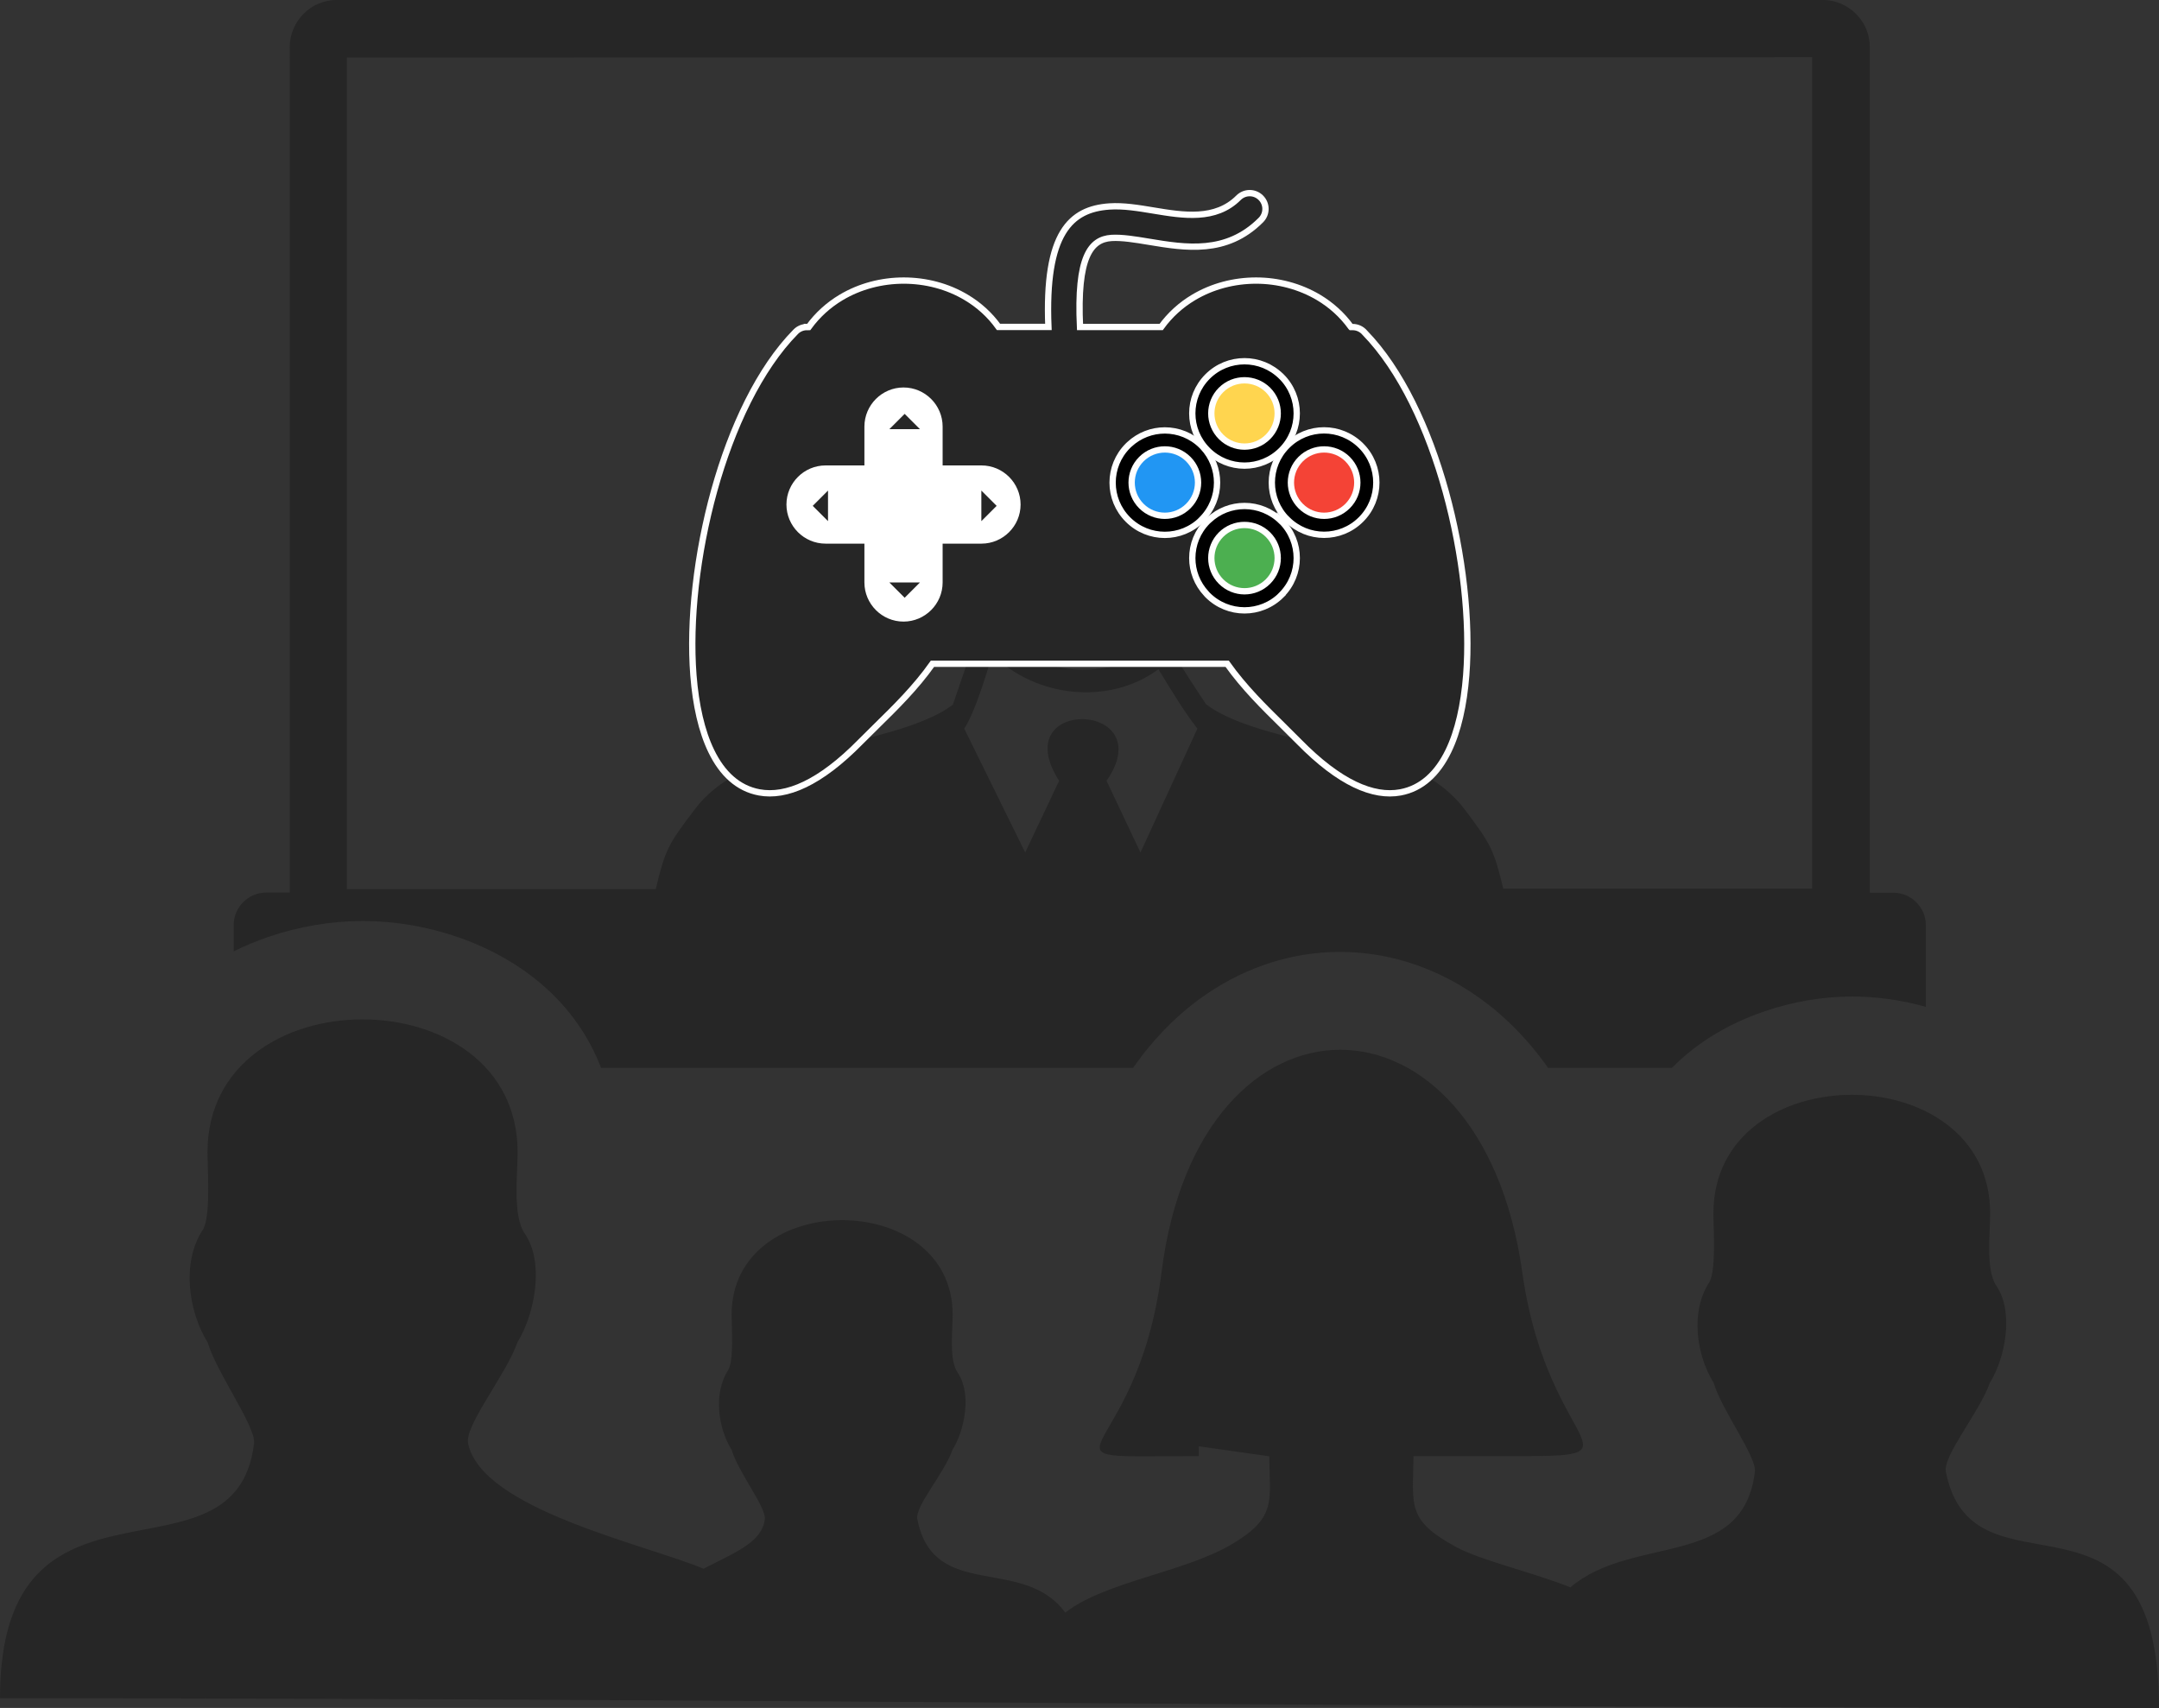 <?xml version="1.0" encoding="UTF-8" standalone="no"?>
<svg
   version="1.1"
   id="Layer_1"
   x="0px"
   y="0px"
   viewBox="0 0 122.88 97.22"
   style="enable-background:new 0 0 122.88 97.22"
   xml:space="preserve"
   sodipodi:docname="video-conference.svg"
   inkscape:version="1.1 (c68e22c387, 2021-05-23)"
   xmlns:inkscape="http://www.inkscape.org/namespaces/inkscape"
   xmlns:sodipodi="http://sodipodi.sourceforge.net/DTD/sodipodi-0.dtd"
   xmlns="http://www.w3.org/2000/svg"
   xmlns:svg="http://www.w3.org/2000/svg"><rect x="0" y="0" width="122.88" height="97.22" fill="#333333" stroke="none"/><defs
     id="defs29" /><sodipodi:namedview
     id="namedview27"
     pagecolor="#ffffff"
     bordercolor="#111111"
     borderopacity="1"
     inkscape:pageshadow="0"
     inkscape:pageopacity="0"
     inkscape:pagecheckerboard="1"
     showgrid="false"
     inkscape:zoom="6.1750016"
     inkscape:rotation="1"
     inkscape:cx="89.753575"
     inkscape:cy="52.256277"
     inkscape:window-width="2498"
     inkscape:window-height="1057"
     inkscape:window-x="1974"
     inkscape:window-y="-8"
     inkscape:window-maximized="1"
     inkscape:current-layer="Layer_1" /><style
     type="text/css"
     id="style20"><![CDATA[
	.st0{fill-rule:evenodd;clip-rule:evenodd;}
]]></style><g
     id="g24"
     style="fill:#000000"><path
       class="st0"
       d="m 68.24,82.885 c -10.38,0 -3.55,0.81 -2.13,-10.47 2.12,-16.88 18.16,-16.88 20.53,0 1.52,10.85 8.03,10.47 -2.13,10.47 h -4.06 c -0.02,2.77 -0.44,3.62 2.42,5.17 1.46,0.79 4.19,1.38 6.51,2.3 3.55,-3.03 9.85,-1.03 10.5,-6.59 0.1,-0.85 -1.9,-3.52 -2.35,-5.06 -0.98,-1.57 -1.33,-4.04 -0.26,-5.69 0.42,-0.66 0.25,-3.05 0.25,-3.95 0,-8.99 15.75,-9 15.75,0 0,1.13 -0.26,3.23 0.35,4.12 1.03,1.5 0.5,4.15 -0.37,5.53 -0.56,1.63 -2.68,4.15 -2.5,5.06 1.53,7.78 12.13,-0.55 12.13,13.45 -40.96,0 -81.92,-0.56 -122.88,-0.56 0,-14.23 13.43,-5.8 14.46,-14.51 0.11,-0.95 -2.13,-4.01 -2.64,-5.74 -1.09,-1.75 -1.5,-4.54 -0.29,-6.39 0.48,-0.73 0.28,-3.42 0.28,-4.44 0,-10.08 17.65,-10.08 17.65,0 0,1.28 -0.29,3.62 0.4,4.62 1.16,1.67 0.56,4.64 -0.41,6.2 -0.63,1.83 -3,4.71 -2.81,5.74 0.74,3.77 10.13,5.77 13.4,7.15 1.85,-0.95 3.33,-1.51 3.49,-2.82 0.08,-0.68 -1.52,-2.69 -1.88,-3.93 -0.78,-1.25 -1.06,-3.23 -0.21,-4.55 0.34,-0.53 0.2,-2.43 0.2,-3.16 0,-7.17 12.58,-7.18 12.58,0 0,0.91 -0.21,2.58 0.28,3.29 0.83,1.2 0.4,3.31 -0.3,4.42 -0.44,1.3 -2.14,3.2 -1.99,3.93 0.93,4.71 6.01,2.03 8.42,5.32 2.27,-1.78 6.79,-2.28 9.54,-3.93 2.52,-1.51 2.09,-2.46 2.07,-4.97 l -4.01,-0.57 v 0.56 z m 26.92,-22.1 h -7.05 c -1.28,-1.81 -2.77,-3.25 -4.39,-4.31 -2.34,-1.54 -4.92,-2.3 -7.51,-2.29 -2.61,0.01 -5.19,0.81 -7.51,2.38 -1.55,1.05 -2.98,2.46 -4.21,4.22 h -30.28 c -1.42,-3.7 -4.49,-6.17 -8.14,-7.44 -1.77,-0.61 -3.62,-0.92 -5.42,-0.92 -1.8,0 -3.65,0.31 -5.42,0.92 -0.66,0.23 -1.31,0.5 -1.93,0.81 v -1.5 c 0,-1.01 0.83,-1.85 1.85,-1.85 h 1.34 V 2.685 c 0,-0.73 0.3,-1.41 0.79,-1.9 v 0 c 0.48,-0.49 1.16,-0.79 1.91,-0.79 H 103.72 c 0.74,0 1.42,0.3 1.91,0.79 0.05,0.05 0.09,0.1 0.13,0.14 0.42,0.47 0.66,1.09 0.66,1.76 V 50.815 h 1.34 c 1.01,0 1.85,0.83 1.85,1.85 v 4.65 c -1.39,-0.4 -2.82,-0.59 -4.2,-0.59 -1.67,0 -3.39,0.29 -5.03,0.86 -1.99,0.68 -3.79,1.75 -5.22,3.2 z m -28.26,-23.52 c -0.09,0.08 1.56,2.55 1.75,2.83 2.73,2.06 9.73,2.53 12.4,4.01 0.87,0.49 1.66,1.11 2.29,1.94 1.5,1.98 1.68,2.3 2.22,4.54 H 103.14 V 3.255 c -21.96,0 -59.73,0.02 -83.4,0.02 V 50.615 h 17.58 c 0.54,-2.25 0.71,-2.56 2.22,-4.54 0.63,-0.84 1.42,-1.46 2.29,-1.94 2.67,-1.49 9.67,-1.96 12.4,-4.02 l 1.32,-3.84 c 1.89,0.16 6.08,1.85 11.35,0.99 z m -10.42,-0.02 c -0.36,1.2 -1,3.32 -1.6,4.23 l 3.47,7.05 1.93,-4.08 c -3.08,-4.82 5.84,-4.54 2.7,0 l 1.93,4.08 3.24,-7.05 c -0.82,-1.05 -1.51,-2.24 -2.22,-3.38 -2.82,2.09 -7.02,1.59 -9.45,-0.85 z m 0.96,-0.81 c 1.1,1 2.43,1.68 4.19,1.69 1.91,0 3.3,-0.7 4.43,-1.76 -4.43,1.76 -4.43,1.76 -8.62,0.07 z"
       id="path22"
       style="fill:#262626;fill-opacity:1"
       sodipodi:nodetypes="cccsccccccssccccccccsscccccccsscccccccccccccccccsccsscsssssscscsscscccccccccccccccccccccccccccccc" /></g><style
     type="text/css"
     id="style507"><![CDATA[
	.st0{fill:#4CAF50;}
	.st1{fill:#2196F3;}
	.st2{fill:#F44336;}
	.st3{fill:#262626;}
	.st4{fill:#FFD54F;}
	.st5{fill-rule:evenodd;clip-rule:evenodd;fill:#262626;}
	.st6{fill-rule:evenodd;clip-rule:evenodd;fill:#FFFFFF;}
]]></style><g
     inkscape:groupmode="layer"
     id="layer2"
     inkscape:label="Layer 1" /><g
     id="g531"
     transform="matrix(0.359,0,0,0.359,39.401,10.995)"
     style="stroke:#ffffff;stroke-opacity:1"><path
       class="st3"
       d="m 104.43,21.23 h 0.27 c 0.78,0 1.47,0.36 1.93,0.91 11.41,11.74 17.4,37.23 16.07,54.29 -0.37,4.73 -1.3,8.89 -2.83,12.03 -1.74,3.58 -4.25,5.93 -7.61,6.55 -4.28,0.79 -9.63,-1.47 -16.06,-8.02 -0.83,-0.84 -1.69,-1.69 -2.57,-2.56 -3,-2.95 -6.16,-6.06 -8.83,-9.81 H 38.08 c -2.68,3.78 -5.84,6.89 -8.85,9.84 -0.87,0.86 -1.73,1.7 -2.55,2.53 C 20.25,93.54 14.9,95.8 10.62,95.01 7.26,94.39 4.74,92.04 3.01,88.46 1.48,85.31 0.55,81.16 0.18,76.43 -1.15,59.29 4.9,33.65 16.4,21.98 c 0.49,-0.5 1.13,-0.75 1.78,-0.75 v -0.01 h 0.28 c 1.41,-1.94 3.16,-3.5 5.13,-4.68 2.99,-1.79 6.47,-2.68 9.93,-2.68 3.47,0 6.95,0.89 9.93,2.68 1.96,1.17 3.71,2.73 5.1,4.67 h 7.91 C 55.85,6.29 60,2.53 66.13,2.11 c 2.22,-0.15 4.57,0.24 7.03,0.65 4.65,0.77 9.79,1.62 13.44,-2.03 0.98,-0.98 2.56,-0.98 3.54,0 0.98,0.98 0.98,2.56 0,3.54 C 84.68,9.74 78.21,8.67 72.36,7.7 70.19,7.34 68.13,7 66.46,7.1 63.15,7.32 60.95,10.08 61.47,21.22 h 12.87 c 1.4,-1.94 3.16,-3.51 5.12,-4.68 2.99,-1.79 6.47,-2.68 9.92,-2.68 3.45,0 6.93,0.9 9.92,2.68 1.97,1.18 3.73,2.74 5.13,4.69 z"
       id="path509"
       style="stroke:#ffffff;stroke-opacity:1" /><path
       d="m 93.4,29.07 c 1.62,1.62 2.43,3.73 2.43,5.85 0,2.11 -0.81,4.22 -2.43,5.84 l -0.01,0.01 c -1.62,1.62 -3.73,2.43 -5.84,2.43 -2.11,0 -4.22,-0.81 -5.84,-2.43 L 81.7,40.76 c -1.62,-1.62 -2.43,-3.73 -2.43,-5.84 0,-2.12 0.81,-4.23 2.43,-5.85 1.61,-1.61 3.73,-2.42 5.85,-2.42 2.11,0 4.22,0.81 5.84,2.42 z"
       id="path511"
       style="stroke:#ffffff;stroke-opacity:1" /><path
       class="st4"
       d="m 91.27,31.2 c 2.06,2.06 2.06,5.38 0,7.44 -2.06,2.06 -5.38,2.06 -7.44,0 -2.06,-2.06 -2.06,-5.38 0,-7.44 2.05,-2.04 5.38,-2.04 7.44,0 z"
       id="path513"
       style="stroke:#ffffff;stroke-opacity:1" /><path
       d="m 80.77,40.04 c 0.07,0.07 0.13,0.14 0.19,0.21 1.49,1.59 2.24,3.62 2.24,5.64 0,2.11 -0.81,4.22 -2.43,5.84 l -0.01,0.01 0.01,0.01 c -1.62,1.62 -3.73,2.43 -5.85,2.43 -2.12,0 -4.23,-0.81 -5.85,-2.43 -1.62,-1.62 -2.43,-3.73 -2.43,-5.85 0,-2.12 0.81,-4.23 2.43,-5.85 l 0.01,-0.01 c 0.07,-0.07 0.14,-0.13 0.21,-0.2 1.59,-1.48 3.61,-2.22 5.63,-2.22 2.11,0 4.22,0.81 5.84,2.42 z"
       id="path515"
       style="stroke:#ffffff;stroke-opacity:1" /><path
       class="st1"
       d="m 78.64,42.17 c 2.06,2.06 2.06,5.38 0,7.44 -2.06,2.06 -5.38,2.06 -7.44,0 -2.06,-2.06 -2.06,-5.38 0,-7.44 2.06,-2.05 5.39,-2.05 7.44,0 z"
       id="path517"
       style="stroke:#ffffff;stroke-opacity:1" /><path
       d="m 106.02,40.04 c 1.62,1.62 2.43,3.73 2.43,5.85 0,2.12 -0.81,4.23 -2.43,5.85 -1.62,1.62 -3.73,2.43 -5.85,2.43 -2.11,0 -4.22,-0.81 -5.84,-2.43 l -0.01,-0.01 -0.01,0.01 c -1.62,-1.62 -2.43,-3.73 -2.43,-5.85 0,-2.12 0.81,-4.23 2.43,-5.85 1.62,-1.62 3.73,-2.43 5.85,-2.43 2.12,0 4.24,0.82 5.86,2.43 z"
       id="path519"
       style="stroke:#ffffff;stroke-opacity:1" /><path
       class="st2"
       d="m 103.89,42.17 c 2.06,2.06 2.06,5.38 0,7.44 -2.06,2.06 -5.38,2.06 -7.44,0 -2.06,-2.06 -2.06,-5.38 0,-7.44 2.06,-2.05 5.38,-2.05 7.44,0 z"
       id="path521"
       style="stroke:#ffffff;stroke-opacity:1" /><path
       d="m 93.4,52.01 c 1.62,1.62 2.43,3.73 2.43,5.85 0,2.11 -0.81,4.22 -2.43,5.84 l -0.01,0.01 0.01,0.01 c -1.62,1.62 -3.73,2.43 -5.85,2.43 -2.12,0 -4.23,-0.81 -5.85,-2.43 -0.07,-0.07 -0.13,-0.14 -0.19,-0.21 -1.49,-1.59 -2.24,-3.62 -2.24,-5.64 0,-2.12 0.81,-4.23 2.43,-5.85 0.07,-0.07 0.13,-0.13 0.21,-0.19 1.59,-1.49 3.61,-2.23 5.64,-2.23 2.11,0 4.22,0.81 5.84,2.42 h 0.01 z"
       id="path523"
       style="stroke:#ffffff;stroke-opacity:1" /><path
       class="st0"
       d="m 91.27,54.14 c 2.06,2.06 2.06,5.38 0,7.44 -2.06,2.06 -5.38,2.06 -7.44,0 -2.06,-2.06 -2.06,-5.38 0,-7.44 2.05,-2.04 5.38,-2.04 7.44,0 z"
       id="path525"
       style="stroke:#ffffff;stroke-opacity:1" /><path
       class="st6"
       d="m 33.49,31.31 v 0 c 3.14,0 5.7,2.57 5.7,5.7 v 6.66 h 6.66 c 3.14,0 5.7,2.57 5.7,5.7 v 0 c 0,3.14 -2.57,5.7 -5.7,5.7 h -6.66 v 6.66 c 0,3.14 -2.57,5.7 -5.7,5.7 v 0 c -3.14,0 -5.7,-2.57 -5.7,-5.7 v -6.66 h -6.66 c -3.14,0 -5.7,-2.57 -5.7,-5.7 v 0 c 0,-3.14 2.57,-5.7 5.7,-5.7 h 6.66 v -6.66 c 0,-3.13 2.56,-5.7 5.7,-5.7 z"
       id="path527"
       style="stroke:#ffffff;stroke-opacity:1" /><path
       class="st5"
       d="m 48.96,49.58 -3.63,3.63 V 45.95 Z M 33.67,34.29 37.3,37.92 h -7.26 z m -15.28,15.29 3.63,3.63 v -7.26 z m 15.28,15.28 3.63,-3.63 h -7.26 z"
       id="path529"
       style="stroke:#ffffff;stroke-opacity:1" /></g></svg>

